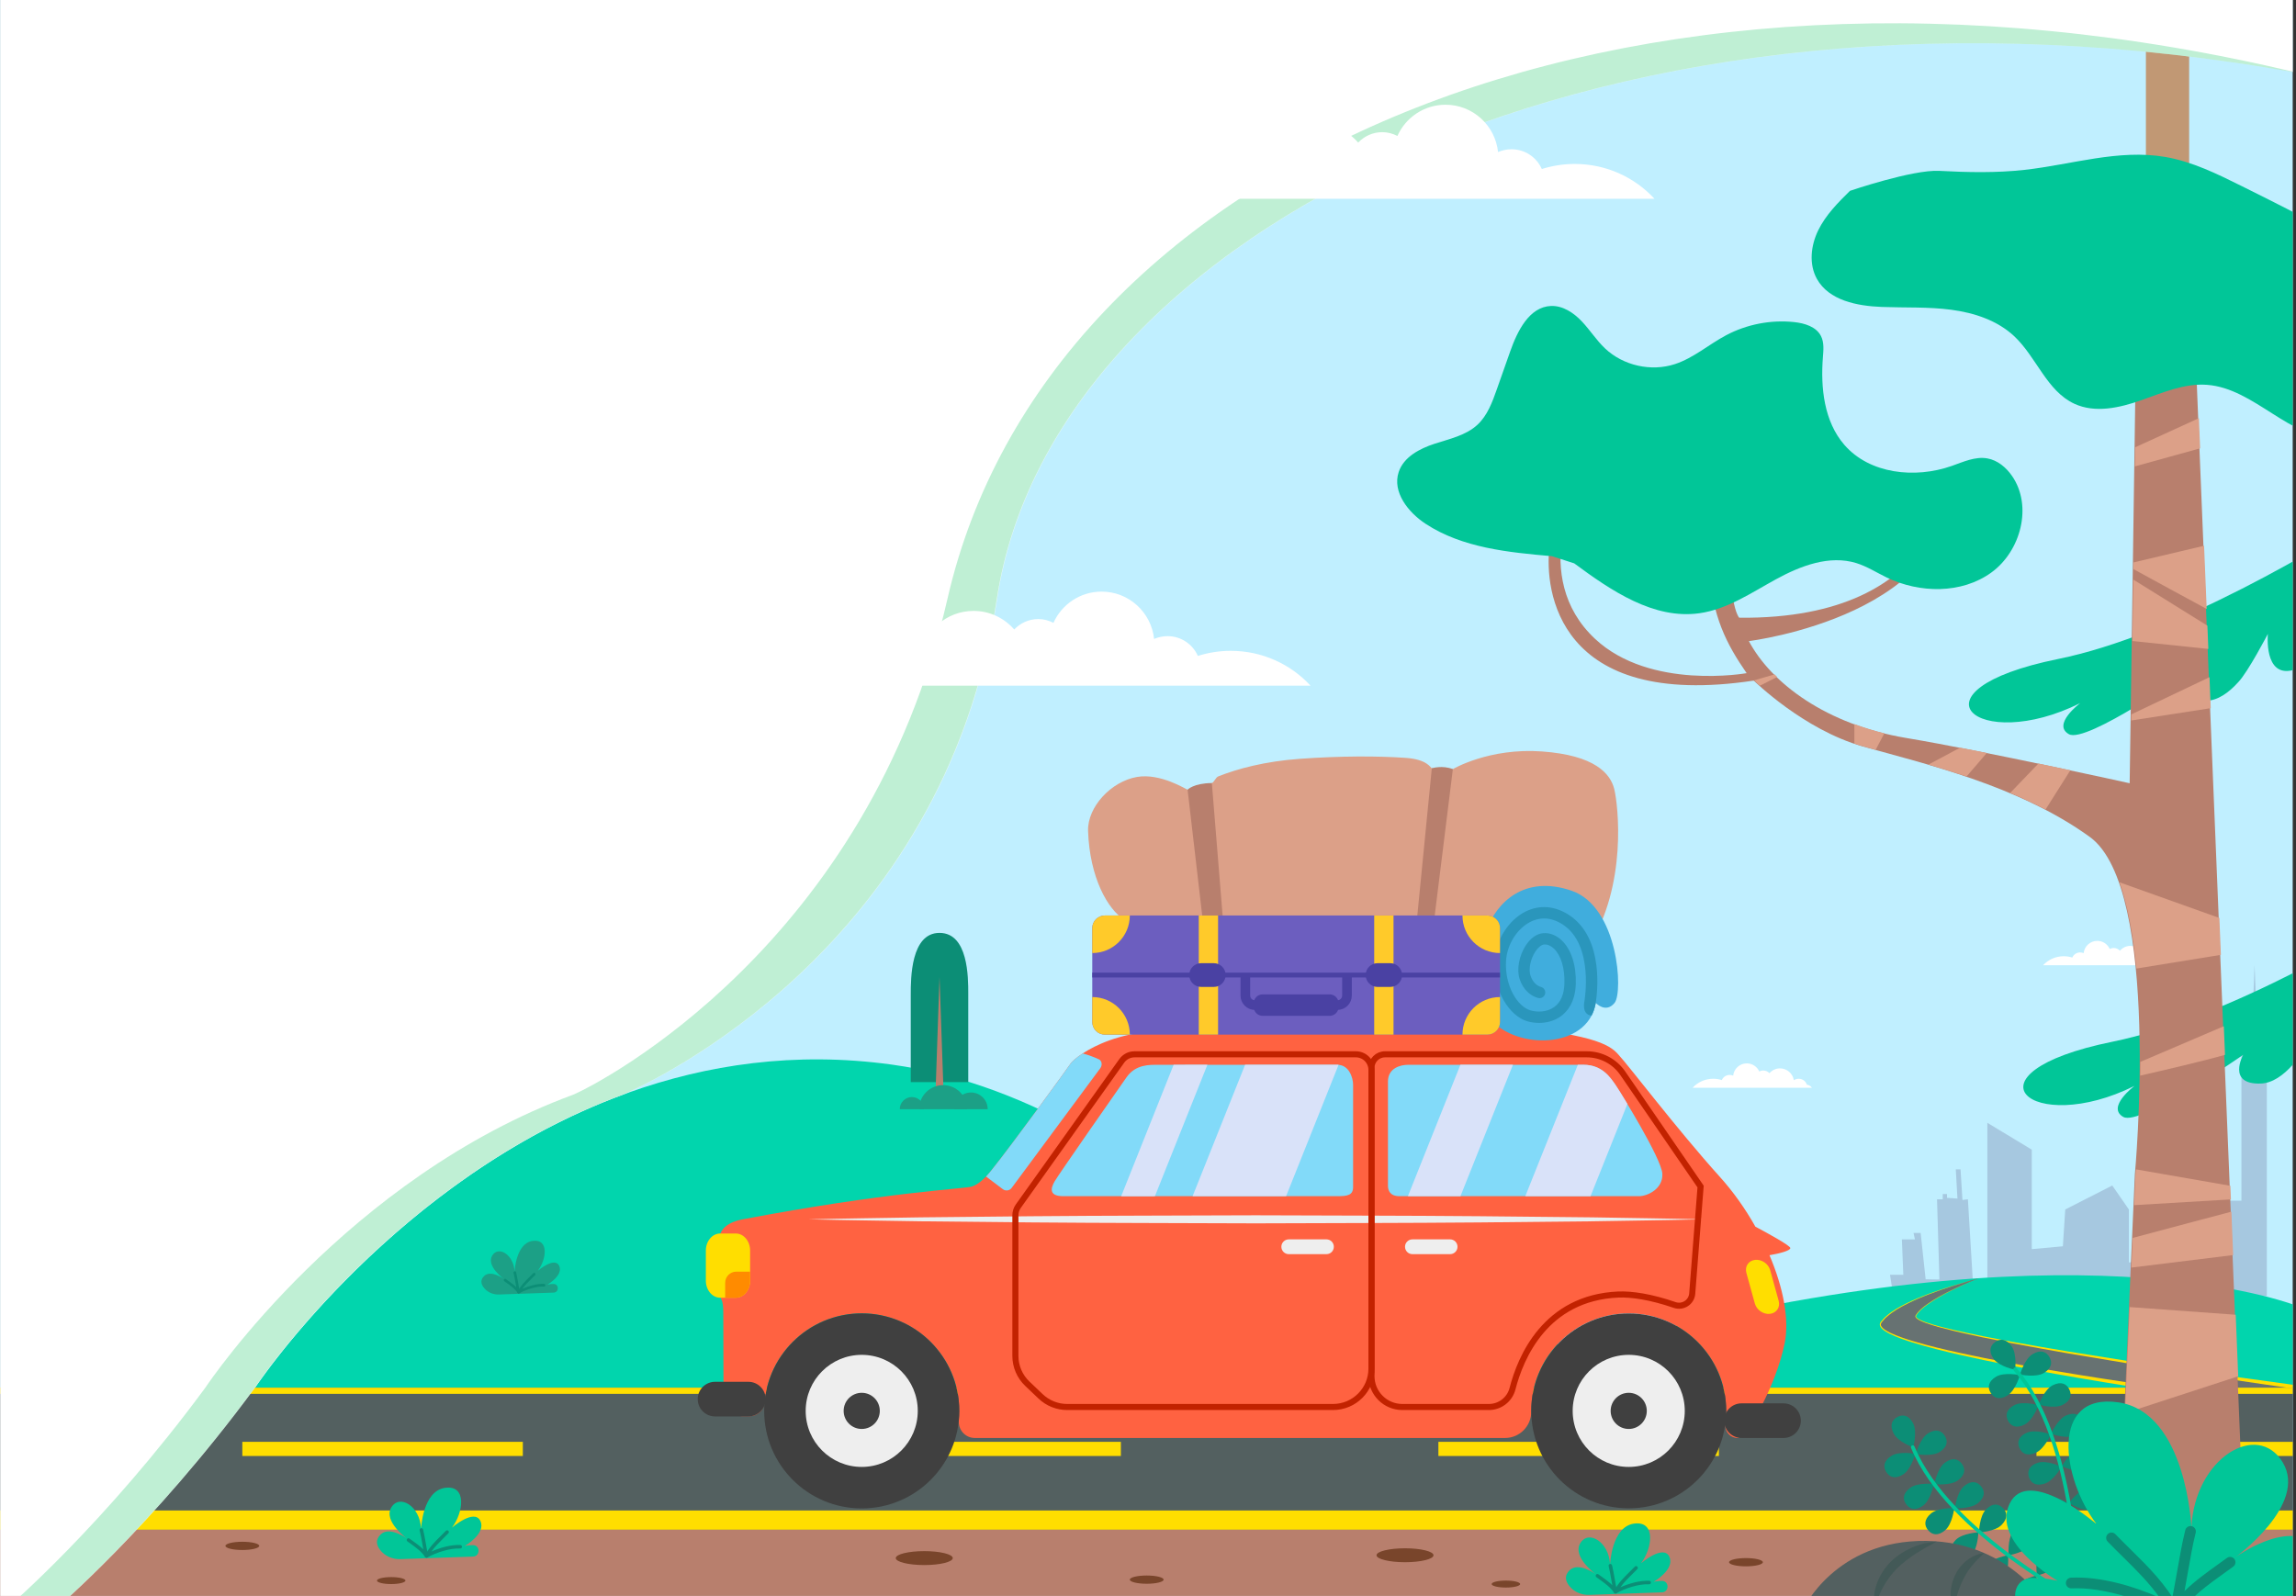 <?xml version="1.0" encoding="UTF-8" standalone="no"?>
<!DOCTYPE svg PUBLIC "-//W3C//DTD SVG 1.1//EN" "http://www.w3.org/Graphics/SVG/1.1/DTD/svg11.dtd">
<svg width="100%" height="100%" viewBox="0 0 499 347" version="1.1" xmlns="http://www.w3.org/2000/svg" xmlns:xlink="http://www.w3.org/1999/xlink" xml:space="preserve" xmlns:serif="http://www.serif.com/" style="fill-rule:evenodd;clip-rule:evenodd;stroke-miterlimit:10;">
    <rect x="0" y="0" width="499" height="347" fill="#333333" stroke="none"/>
    <g id="Plan-de-travail1" serif:id="Plan de travail1" transform="matrix(1.008,0,0,1,-168.859,-89.54)">
        <rect x="167.567" y="89.54" width="494.282" height="346.887" style="fill:none;"/>
        <clipPath id="_clip1">
            <rect x="167.567" y="89.54" width="494.282" height="346.887"/>
        </clipPath>
        <g clip-path="url(#_clip1)">
            <g id="OBJECTS" transform="matrix(0.992,0,0,1,5.628,0.54)">
                <g>
                    <clipPath id="_clip2">
                        <rect x="89.541" y="49.676" width="573.585" height="389.175" clip-rule="nonzero"/>
                    </clipPath>
                    <g clip-path="url(#_clip2)">
                        <g transform="matrix(1,0,0,1,0,-11.473)">
                            <rect x="89.541" y="61.149" width="573.585" height="389.175" style="fill:rgb(192,239,255);"/>
                        </g>
                        <g transform="matrix(1,0,0,1,535.573,322.098)">
                            <path d="M0,1.375C0.649,1.375 1.271,1.478 1.855,1.662C2.148,1.001 2.803,0.547 3.566,0.547C3.837,0.547 4.091,0.606 4.324,0.704C4.48,-0.79 5.741,-1.964 7.284,-1.964C8.491,-1.964 9.53,-1.244 9.995,-0.211C9.996,-0.208 9.997,-0.205 9.998,-0.203C10.256,-0.335 10.543,-0.417 10.852,-0.417C11.389,-0.417 11.869,-0.189 12.212,0.172C12.213,0.171 12.213,0.169 12.214,0.168C12.771,-0.471 13.589,-0.876 14.503,-0.876C16.024,-0.876 17.285,0.238 17.513,1.699C17.815,1.494 18.178,1.375 18.562,1.375C19.396,1.375 20.099,1.91 20.343,2.663C20.803,2.728 21.197,2.977 21.452,3.339L-4.497,3.339C-3.383,2.133 -1.78,1.375 0,1.375" style="fill:white;fill-rule:nonzero;"/>
                        </g>
                        <g transform="matrix(1,0,0,1,611.748,295.469)">
                            <path d="M0,1.376C0.649,1.376 1.271,1.479 1.856,1.662C2.148,1.002 2.803,0.548 3.566,0.548C3.837,0.548 4.091,0.607 4.324,0.704C4.48,-0.789 5.742,-1.964 7.284,-1.964C8.491,-1.964 9.53,-1.244 9.995,-0.21C9.996,-0.208 9.997,-0.205 9.999,-0.202C10.256,-0.335 10.543,-0.416 10.852,-0.416C11.389,-0.416 11.869,-0.188 12.212,0.172C12.213,0.171 12.213,0.17 12.214,0.169C12.771,-0.47 13.589,-0.876 14.503,-0.876C16.024,-0.876 17.285,0.239 17.513,1.7C17.815,1.494 18.178,1.376 18.562,1.376C19.396,1.376 20.1,1.911 20.343,2.663C20.803,2.729 21.197,2.978 21.452,3.34L-4.497,3.34C-3.383,2.133 -1.78,1.376 0,1.376" style="fill:white;fill-rule:nonzero;"/>
                        </g>
                        <g transform="matrix(1,0,0,1,574.711,298.72)">
                            <path d="M0,72.009L-0.722,67.364L2.168,67.364L1.858,59.675L4.696,59.675L4.387,58.281L5.936,58.281L7.02,68.345L10.013,68.397L9.496,50.953L10.734,50.953L10.734,49.819L11.664,49.819L11.664,50.644L13.935,50.799L13.573,44.451L14.605,44.451L15.019,51.109L16.205,50.953L17.393,70.616L20.437,70.719L20.437,34.336L30.088,40.167L30.088,61.791L36.849,61.172L37.364,53.173L47.583,47.96L51.195,53.173L51.195,64.681L55.427,64.371L55.427,23.292C55.427,23.292 61.207,24.737 61.62,32.685L65.336,32.685L65.336,51.263L75.657,51.263L75.657,16.17L77.274,16.17L76.861,11.594L77.756,11.594L77.618,8.085L78.203,8.085L78.513,0L78.822,8.051L79.511,8.051L79.244,11.577L80.327,11.603L79.992,16.247L81.179,16.274L81.179,72.009L0,72.009Z" style="fill:rgb(166,200,224);fill-rule:nonzero;"/>
                        </g>
                        <g transform="matrix(1,0,0,1,356.95,384.381)">
                            <path d="M0,-63.992C64.176,-55.166 94.314,11.573 166.173,-6.141C262.352,-29.852 306.176,-11.274 306.176,-11.274L306.176,6.244L-138.33,6.244C-138.33,6.244 -84.152,-75.565 0,-63.992" style="fill:rgb(1,213,173);fill-rule:nonzero;"/>
                        </g>
                        <g transform="matrix(1,0,0,1,593.326,390.643)">
                            <path d="M0,-23.815C0,-23.815 -17.685,-19.266 -21.297,-14.209C-24.909,-9.151 36.365,0 36.365,0L69.8,-0.018C69.8,-0.018 -15.94,-11.774 -13.727,-15.688C-11.664,-19.336 0,-23.815 0,-23.815" style="fill:rgb(103,114,114);fill-rule:nonzero;"/>
                        </g>
                        <g transform="matrix(1,0,0,1,663.071,366.828)">
                            <path d="M0,24.206C-16.768,21.797 -33.512,19.244 -50.206,16.371C-58.547,14.907 -66.891,13.426 -75.14,11.483C-77.197,10.98 -79.255,10.464 -81.258,9.753C-81.757,9.571 -82.251,9.372 -82.726,9.125C-82.96,8.995 -83.194,8.859 -83.393,8.659C-83.485,8.559 -83.58,8.427 -83.573,8.261C-83.559,8.087 -83.447,7.999 -83.377,7.887C-82.78,6.985 -81.927,6.318 -81.072,5.697C-79.343,4.466 -77.468,3.462 -75.564,2.537C-73.658,1.615 -71.716,0.768 -69.743,0C-71.71,0.784 -73.645,1.646 -75.542,2.583C-77.436,3.523 -79.301,4.542 -81.012,5.781C-81.855,6.403 -82.699,7.078 -83.269,7.956C-83.339,8.062 -83.443,8.171 -83.441,8.268C-83.446,8.371 -83.379,8.477 -83.294,8.566C-83.117,8.742 -82.888,8.876 -82.659,8.999C-82.193,9.237 -81.702,9.431 -81.205,9.606C-79.21,10.297 -77.15,10.798 -75.093,11.282C-66.839,13.155 -58.486,14.568 -50.138,15.964C-33.428,18.7 -16.665,21.116 0.112,23.388L0,24.206Z" style="fill:rgb(255,222,0);fill-rule:nonzero;"/>
                        </g>
                        <g transform="matrix(1,0,0,1,630.754,367.092)">
                            <path d="M0,23.961C-6.974,22.906 -13.927,21.759 -20.867,20.523C-27.806,19.279 -34.732,17.958 -41.608,16.392C-45.045,15.601 -48.472,14.759 -51.846,13.715C-53.528,13.185 -55.206,12.618 -56.805,11.84C-57.199,11.637 -57.594,11.428 -57.961,11.168C-58.326,10.914 -58.697,10.622 -58.908,10.178C-58.997,9.953 -59.024,9.672 -58.902,9.449C-58.807,9.202 -58.625,9.087 -58.489,8.901C-58.199,8.56 -57.911,8.216 -57.553,7.949C-56.212,6.778 -54.655,5.905 -53.071,5.135C-51.489,4.351 -49.853,3.687 -48.2,3.075C-44.892,1.858 -41.511,0.845 -38.091,0C-41.502,0.878 -44.872,1.924 -48.164,3.172C-49.809,3.799 -51.436,4.477 -53.002,5.274C-54.572,6.055 -56.111,6.941 -57.416,8.104C-57.767,8.37 -58.041,8.706 -58.318,9.039C-58.618,9.359 -58.891,9.711 -58.695,10.086C-58.523,10.444 -58.176,10.73 -57.821,10.966C-57.468,11.212 -57.079,11.413 -56.69,11.609C-55.11,12.358 -53.434,12.908 -51.755,13.419C-48.385,14.426 -44.956,15.232 -41.519,15.988C-34.639,17.485 -27.705,18.737 -20.762,19.913C-13.816,21.08 -6.854,22.159 0.117,23.144L0,23.961Z" style="fill:rgb(255,222,0);fill-rule:nonzero;"/>
                        </g>
                        <g transform="matrix(1,0,0,1,373.645,291.774)">
                            <path d="M0,32.438L-12.496,32.438L-12.496,13.376C-12.496,9.926 -12.496,0 -6.248,0C0,0 0,9.686 0,13.136L0,32.438Z" style="fill:rgb(12,142,118);fill-rule:nonzero;"/>
                        </g>
                        <g transform="matrix(0.035,0.999,0.999,-0.035,381.236,314.699)">
                            <path d="M-13.839,-13.367L12.912,-13.367C13.437,-13.367 13.857,-13.803 13.839,-14.328C13.821,-14.853 13.372,-15.258 12.848,-15.222L-13.839,-13.367Z" style="fill:rgb(184,127,109);fill-rule:nonzero;"/>
                        </g>
                        <g transform="matrix(1,0,0,1,370.611,326.459)">
                            <path d="M0,3.629C0,1.625 1.625,0 3.629,0C5.634,0 7.258,1.625 7.258,3.629L0,3.629Z" style="fill:rgb(28,160,134);fill-rule:nonzero;"/>
                        </g>
                        <g transform="matrix(1,0,0,1,358.759,327.456)">
                            <path d="M0,2.632C0,1.179 1.178,0 2.632,0C4.085,0 5.264,1.179 5.264,2.632L0,2.632Z" style="fill:rgb(28,160,134);fill-rule:nonzero;"/>
                        </g>
                        <g transform="matrix(1,0,0,1,362.955,324.862)">
                            <path d="M0,5.226C0,2.34 2.34,0 5.227,0C8.113,0 10.453,2.34 10.453,5.226L0,5.226Z" style="fill:rgb(28,160,134);fill-rule:nonzero;"/>
                        </g>
                        <g transform="matrix(1,0,0,1,281.593,358.592)">
                            <path d="M0,11.434L-9.959,11.78C-11.245,11.825 -12.5,11.274 -13.275,10.247C-13.833,9.508 -14.074,8.6 -13.131,7.725C-11.669,6.365 -8.898,8.386 -8.898,8.386C-8.898,8.386 -12.77,5.582 -11.423,3.336C-10.077,1.089 -6.722,3.103 -6.553,6.804C-6.553,6.804 -6.295,0.652 -2.649,0.13C0.997,-0.391 0.372,4.194 -1.504,6.628C-1.504,6.628 2.157,3.474 3.139,5.537C4.12,7.599 0.58,9.645 0.58,9.645C0.58,9.645 1.207,9.48 1.94,9.492C3.147,9.511 3.145,11.325 1.939,11.367L0,11.434Z" style="fill:rgb(28,160,134);fill-rule:nonzero;"/>
                        </g>
                        <g transform="matrix(1,0,0,1,275.959,365.299)">
                            <path d="M0,4.839C0.029,4.836 0.058,4.828 0.085,4.817C0.213,4.76 0.282,4.62 0.248,4.485C0.081,3.817 -0.046,3.086 -0.168,2.379C-0.293,1.663 -0.422,0.923 -0.593,0.235C-0.631,0.082 -0.786,-0.011 -0.939,0.027C-1.092,0.066 -1.186,0.22 -1.147,0.373C-0.981,1.041 -0.854,1.771 -0.732,2.477C-0.674,2.811 -0.615,3.151 -0.551,3.487C-1.097,2.95 -1.737,2.492 -2.363,2.043C-2.515,1.934 -2.666,1.826 -2.813,1.719C-2.939,1.625 -3.119,1.652 -3.212,1.78C-3.306,1.907 -3.278,2.087 -3.15,2.18C-3.001,2.288 -2.85,2.398 -2.696,2.508C-1.786,3.159 -0.846,3.833 -0.269,4.712C-0.208,4.803 -0.104,4.85 0,4.839" style="fill:rgb(12,142,118);fill-rule:nonzero;"/>
                        </g>
                        <g transform="matrix(1,0,0,1,275.959,365.643)">
                            <path d="M0,4.495C0.038,4.491 0.075,4.479 0.11,4.46C1.521,3.674 3.726,2.917 5.473,2.996C5.636,3.003 5.765,2.881 5.771,2.724C5.779,2.566 5.657,2.432 5.499,2.425C3.916,2.352 2.126,2.887 0.77,3.493C1.355,2.677 1.997,2.044 2.712,1.339C2.978,1.076 3.255,0.803 3.544,0.506C3.654,0.393 3.652,0.212 3.539,0.102C3.425,-0.009 3.244,-0.005 3.135,0.107C2.848,0.401 2.574,0.672 2.311,0.932C1.334,1.895 0.49,2.727 -0.278,4.068C-0.341,4.181 -0.323,4.32 -0.233,4.412C-0.17,4.474 -0.084,4.504 0,4.495" style="fill:rgb(12,142,118);fill-rule:nonzero;"/>
                        </g>
                        <g transform="matrix(-1,0,0,1,752.667,312.134)">
                            <rect x="89.541" y="78.491" width="573.585" height="30.884" style="fill:rgb(83,96,96);"/>
                        </g>
                        <g transform="matrix(-1,0,0,1,752.667,282.594)">
                            <rect x="89.541" y="108.031" width="573.585" height="1.344" style="fill:rgb(255,222,0);"/>
                        </g>
                        <g transform="matrix(-1,0,0,1,752.667,338.82)">
                            <rect x="89.541" y="78.491" width="573.585" height="4.198" style="fill:rgb(255,222,0);"/>
                        </g>
                        <g transform="matrix(-1,0,0,1,492.702,307.867)">
                            <rect x="215.868" y="94.527" width="60.966" height="3.079" style="fill:rgb(255,222,0);"/>
                        </g>
                        <g transform="matrix(-1,0,0,1,752.666,307.867)">
                            <rect x="345.85" y="94.527" width="60.966" height="3.079" style="fill:rgb(255,222,0);"/>
                        </g>
                        <g transform="matrix(-1,0,0,1,1012.63,307.867)">
                            <rect x="475.833" y="94.527" width="60.966" height="3.079" style="fill:rgb(255,222,0);"/>
                        </g>
                        <g transform="matrix(-1,0,0,1,1268.89,307.867)">
                            <rect x="605.814" y="94.527" width="57.258" height="3.079" style="fill:rgb(255,222,0);"/>
                        </g>
                        <g transform="matrix(-1,0,0,1,752.667,360.361)">
                            <rect x="89.541" y="61.148" width="573.585" height="17.343" style="fill:rgb(184,127,109);"/>
                        </g>
                        <g transform="matrix(1,0,0,1,263.43,412.224)">
                            <path d="M0,15.203L-13.241,15.664C-14.951,15.723 -16.619,14.991 -17.65,13.626C-18.393,12.643 -18.712,11.435 -17.459,10.271C-15.515,8.464 -11.83,11.151 -11.83,11.151C-11.83,11.151 -16.979,7.424 -15.188,4.436C-13.398,1.449 -8.938,4.127 -8.713,9.048C-8.713,9.048 -8.369,0.867 -3.522,0.174C1.325,-0.52 0.494,5.576 -2,8.814C-2,8.814 2.868,4.619 4.173,7.362C5.479,10.104 0.771,12.824 0.771,12.824C0.771,12.824 1.604,12.605 2.58,12.621C4.184,12.646 4.181,15.057 2.578,15.113L0,15.203Z" style="fill:rgb(1,198,152);fill-rule:nonzero;"/>
                        </g>
                        <g transform="matrix(1,0,0,1,255.939,421.141)">
                            <path d="M0,6.434C0.039,6.43 0.077,6.419 0.114,6.404C0.283,6.33 0.375,6.143 0.33,5.964C0.108,5.075 -0.061,4.103 -0.224,3.163C-0.389,2.211 -0.561,1.227 -0.788,0.314C-0.839,0.11 -1.044,-0.014 -1.249,0.037C-1.452,0.087 -1.576,0.293 -1.525,0.497C-1.305,1.384 -1.136,2.355 -0.973,3.293C-0.896,3.738 -0.817,4.189 -0.732,4.636C-1.458,3.923 -2.309,3.313 -3.141,2.717C-3.343,2.572 -3.544,2.428 -3.74,2.285C-3.908,2.161 -4.146,2.198 -4.271,2.368C-4.395,2.537 -4.358,2.775 -4.188,2.898C-3.991,3.043 -3.788,3.188 -3.584,3.334C-2.375,4.201 -1.125,5.097 -0.356,6.265C-0.276,6.385 -0.138,6.448 0,6.434" style="fill:rgb(12,142,118);fill-rule:nonzero;"/>
                        </g>
                        <g transform="matrix(1,0,0,1,255.939,421.599)">
                            <path d="M0,5.976C0.051,5.97 0.1,5.955 0.146,5.929C2.022,4.884 4.954,3.878 7.277,3.983C7.493,3.992 7.665,3.83 7.674,3.621C7.684,3.412 7.521,3.234 7.312,3.224C5.207,3.127 2.827,3.836 1.024,4.644C1.802,3.559 2.655,2.717 3.606,1.779C3.96,1.43 4.328,1.067 4.712,0.672C4.858,0.522 4.855,0.282 4.705,0.135C4.555,-0.012 4.313,-0.007 4.168,0.142C3.787,0.533 3.423,0.892 3.073,1.238C1.774,2.519 0.651,3.625 -0.369,5.409C-0.454,5.557 -0.429,5.744 -0.31,5.865C-0.227,5.949 -0.112,5.988 0,5.976" style="fill:rgb(12,142,118);fill-rule:nonzero;"/>
                        </g>
                        <g transform="matrix(1,0,0,1,521.85,419.998)">
                            <path d="M0,15.202L-13.242,15.663C-14.951,15.723 -16.619,14.99 -17.651,13.625C-18.393,12.642 -18.713,11.435 -17.46,10.27C-15.516,8.463 -11.831,11.151 -11.831,11.151C-11.831,11.151 -16.979,7.423 -15.188,4.436C-13.398,1.449 -8.938,4.127 -8.713,9.047C-8.713,9.047 -8.369,0.867 -3.522,0.173C1.325,-0.521 0.494,5.576 -2.001,8.813C-2.001,8.813 2.867,4.619 4.173,7.361C5.478,10.103 0.771,12.824 0.771,12.824C0.771,12.824 1.604,12.604 2.58,12.62C4.184,12.645 4.181,15.057 2.577,15.113L0,15.202Z" style="fill:rgb(1,198,152);fill-rule:nonzero;"/>
                        </g>
                        <g transform="matrix(1,0,0,1,514.359,428.916)">
                            <path d="M0,6.433C0.038,6.429 0.076,6.419 0.113,6.403C0.283,6.329 0.374,6.143 0.329,5.963C0.108,5.075 -0.061,4.102 -0.225,3.162C-0.39,2.211 -0.561,1.227 -0.788,0.313C-0.839,0.109 -1.045,-0.015 -1.249,0.036C-1.452,0.086 -1.576,0.292 -1.525,0.496C-1.305,1.383 -1.137,2.354 -0.974,3.292C-0.896,3.737 -0.817,4.188 -0.732,4.636C-1.458,3.922 -2.31,3.313 -3.142,2.716C-3.344,2.571 -3.544,2.428 -3.74,2.285C-3.908,2.161 -4.146,2.197 -4.271,2.367C-4.396,2.536 -4.358,2.774 -4.188,2.898C-3.991,3.042 -3.788,3.188 -3.584,3.333C-2.375,4.201 -1.125,5.096 -0.356,6.264C-0.277,6.385 -0.138,6.448 0,6.433" style="fill:rgb(12,142,118);fill-rule:nonzero;"/>
                        </g>
                        <g transform="matrix(1,0,0,1,514.359,429.374)">
                            <path d="M0,5.975C0.05,5.97 0.1,5.954 0.146,5.929C2.022,4.884 4.954,3.877 7.276,3.983C7.493,3.991 7.664,3.829 7.674,3.621C7.684,3.411 7.521,3.233 7.312,3.223C5.206,3.126 2.827,3.836 1.023,4.644C1.802,3.558 2.654,2.716 3.605,1.779C3.96,1.429 4.328,1.066 4.712,0.672C4.858,0.521 4.855,0.281 4.705,0.134C4.555,-0.012 4.313,-0.008 4.168,0.141C3.787,0.532 3.423,0.892 3.072,1.237C1.773,2.519 0.651,3.625 -0.369,5.409C-0.454,5.557 -0.43,5.743 -0.31,5.865C-0.227,5.949 -0.112,5.987 0,5.975" style="fill:rgb(12,142,118);fill-rule:nonzero;"/>
                        </g>
                        <g transform="matrix(0,-1,-1,0,364.084,421.471)">
                            <path d="M-6.193,-6.194C-7.029,-6.194 -7.708,-3.422 -7.708,-0.001C-7.708,3.419 -7.029,6.193 -6.193,6.193C-5.357,6.193 -4.679,3.419 -4.679,-0.001C-4.679,-3.422 -5.357,-6.194 -6.193,-6.194" style="fill:rgb(121,69,43);fill-rule:nonzero;"/>
                        </g>
                        <g transform="matrix(0,-1,-1,0,468.575,420.855)">
                            <path d="M-6.193,-6.193C-7.029,-6.193 -7.707,-3.421 -7.707,0C-7.707,3.42 -7.029,6.193 -6.193,6.193C-5.357,6.193 -4.679,3.42 -4.679,0C-4.679,-3.421 -5.357,-6.193 -6.193,-6.193" style="fill:rgb(121,69,43);fill-rule:nonzero;"/>
                        </g>
                        <g transform="matrix(0,-1,-1,0,490.499,430.213)">
                            <path d="M-3.096,-3.096C-3.515,-3.096 -3.854,-1.709 -3.854,0.001C-3.854,1.71 -3.515,3.096 -3.096,3.096C-2.678,3.096 -2.339,1.71 -2.339,0.001C-2.339,-1.709 -2.678,-3.096 -3.096,-3.096" style="fill:rgb(121,69,43);fill-rule:nonzero;"/>
                        </g>
                        <g transform="matrix(0,-1,-1,0,248.222,429.456)">
                            <path d="M-3.096,-3.096C-3.515,-3.096 -3.854,-1.71 -3.854,-0.001C-3.854,1.71 -3.515,3.096 -3.096,3.096C-2.678,3.096 -2.339,1.71 -2.339,-0.001C-2.339,-1.71 -2.678,-3.096 -3.096,-3.096" style="fill:rgb(121,69,43);fill-rule:nonzero;"/>
                        </g>
                        <g transform="matrix(0,-1,-1,0,412.433,428.676)">
                            <path d="M-3.672,-3.672C-4.168,-3.672 -4.569,-2.028 -4.569,0C-4.569,2.028 -4.168,3.672 -3.672,3.672C-3.177,3.672 -2.775,2.028 -2.775,0C-2.775,-2.028 -3.177,-3.672 -3.672,-3.672" style="fill:rgb(121,69,43);fill-rule:nonzero;"/>
                        </g>
                        <g transform="matrix(0,-1,-1,0,215.868,421.339)">
                            <path d="M-3.672,-3.672C-4.168,-3.672 -4.569,-2.028 -4.569,0C-4.569,2.028 -4.168,3.672 -3.672,3.672C-3.176,3.672 -2.775,2.028 -2.775,0C-2.775,-2.028 -3.176,-3.672 -3.672,-3.672" style="fill:rgb(121,69,43);fill-rule:nonzero;"/>
                        </g>
                        <g transform="matrix(0,-1,-1,0,542.677,424.889)">
                            <path d="M-3.672,-3.672C-4.168,-3.672 -4.569,-2.028 -4.569,0C-4.569,2.027 -4.168,3.672 -3.672,3.672C-3.176,3.672 -2.775,2.027 -2.775,0C-2.775,-2.028 -3.176,-3.672 -3.672,-3.672" style="fill:rgb(121,69,43);fill-rule:nonzero;"/>
                        </g>
                        <g transform="matrix(1,0,0,1,547.79,349.86)">
                            <path d="M0,11.97C3.001,18.999 4.353,25.967 3.3,31.117C1.343,40.692 -5.099,51.697 -6.924,51.697C-8.45,51.697 -9.609,50.45 -9.609,48.967C-9.609,48.844 -9.601,48.722 -9.583,48.599C-9.425,47.414 -9.363,46.195 -9.416,44.949C-9.837,34.268 -18.394,25.422 -29.056,24.668C-41.455,23.799 -51.784,33.593 -51.784,45.808L-51.784,46.001C-51.775,49.143 -54.329,51.697 -57.471,51.697L-172.71,51.697C-174.79,51.697 -176.387,49.907 -176.194,47.835C-176.08,46.598 -176.063,45.325 -176.168,44.053C-177.028,33.268 -186.172,24.773 -196.983,24.616C-208.19,24.457 -217.448,32.995 -218.413,43.921L-218.413,43.939C-218.554,45.65 -219.993,46.966 -221.704,46.966L-223.222,46.966C-225.206,46.966 -227.338,45.053 -227.338,43.816C-227.364,33.68 -227.391,24.536 -227.391,24.536C-227.391,21.64 -227.812,22.027 -228.233,20.254C-228.663,18.472 -228.391,11.417 -228.233,8.328C-228.084,5.239 -224.346,4.397 -223.249,4.186C-191.99,-1.755 -174.825,-2.483 -173.404,-2.94C-172.026,-3.387 -170.92,-4.484 -170.271,-5.134L-170.2,-5.204C-170.034,-5.371 -169.779,-5.66 -169.455,-6.064C-169.332,-6.205 -169.209,-6.353 -169.068,-6.529C-169.06,-6.547 -169.042,-6.573 -169.024,-6.591C-164.804,-11.83 -152.658,-28.52 -151.868,-29.722C-151.667,-30.039 -150.798,-30.881 -149.263,-31.89C-146.445,-33.733 -141.382,-36.111 -134.081,-36.699C-122.453,-37.621 -78.619,-39.727 -56.795,-37.726C-36.909,-35.901 -34.329,-33.399 -32.609,-31.373L-32.618,-31.373C-30.916,-29.643 -20.034,-15.313 -10.829,-5.107C-7.88,-1.843 -5.247,1.887 -3.063,5.766C-0.377,7.196 4.467,9.846 4.528,10.408C4.59,10.969 2.177,11.61 0,11.97" style="fill:rgb(255,98,65);fill-rule:nonzero;"/>
                        </g>
                        <g transform="matrix(1,0,0,1,414.843,348.849)">
                            <path d="M0,-28.403C-1.698,-28.403 -4.785,-28.557 -6.791,-25.701C-8.798,-22.845 -21.687,-4.4 -22.459,-3.01C-23.23,-1.622 -23.771,0.154 -20.529,0.154L39.053,0.154C41.291,0.154 42.448,-0.078 42.448,-1.853L42.448,-24.081C42.448,-25.547 41.6,-28.404 39.053,-28.404C36.506,-28.404 0,-28.403 0,-28.403" style="fill:rgb(130,218,249);fill-rule:nonzero;"/>
                        </g>
                        <g transform="matrix(1,0,0,1,464.866,322.734)">
                            <path d="M0,23.98C0,25.06 0.465,26.269 2.523,26.269L54.541,26.269C56.445,26.269 59.842,24.649 59.636,21.355C59.429,18.062 50.631,3.809 49.499,2.164C48.366,0.517 46.565,-2.289 42.501,-2.289L4.323,-2.289C2.832,-2.289 0,-1.644 0,1.34L0,23.98Z" style="fill:rgb(130,218,249);fill-rule:nonzero;"/>
                        </g>
                        <g transform="matrix(1,0,0,1,402.359,344.745)">
                            <path d="M0,-23.579L-19.271,2.449C-19.719,3.063 -20.57,3.194 -21.185,2.747C-21.685,2.379 -24.062,0.554 -24.844,-0.017C-24.817,-0.044 -24.791,-0.069 -24.773,-0.087C-24.607,-0.254 -24.353,-0.544 -24.027,-0.947C-23.914,-1.088 -23.782,-1.246 -23.642,-1.412C-23.633,-1.43 -23.615,-1.456 -23.598,-1.474C-19.377,-6.713 -7.231,-23.404 -6.441,-24.606C-6.24,-24.922 -5.371,-25.765 -3.835,-26.773C-2.624,-26.467 -0.816,-25.747 -0.299,-25.483C0.377,-25.15 0.447,-24.184 0,-23.579" style="fill:rgb(130,218,249);fill-rule:nonzero;"/>
                        </g>
                        <g transform="matrix(1,0,0,1,329.614,393.11)">
                            <path d="M0,0C0,2.079 -1.685,3.764 -3.763,3.764L-11.005,3.764C-13.084,3.764 -14.769,2.079 -14.769,0C-14.769,-2.078 -13.084,-3.764 -11.005,-3.764L-3.763,-3.764C-1.685,-3.764 0,-2.078 0,0" style="fill:rgb(64,64,64);fill-rule:nonzero;"/>
                        </g>
                        <g transform="matrix(1,0,0,1,554.604,397.794)">
                            <path d="M0,0.001C0,2.079 -1.685,3.764 -3.764,3.764L-12.887,3.764C-14.966,3.764 -16.65,2.079 -16.65,0.001C-16.65,-2.077 -14.966,-3.763 -12.887,-3.763L-3.764,-3.763C-1.685,-3.763 0,-2.077 0,0.001" style="fill:rgb(64,64,64);fill-rule:nonzero;"/>
                        </g>
                        <g transform="matrix(1,0,0,1,326.231,367.369)">
                            <path d="M0,-6.556L0,0C0,2.044 -1.395,3.703 -3.124,3.703L-6.494,3.703C-8.223,3.703 -9.618,2.044 -9.618,0L-9.618,-6.556C-9.618,-8.601 -8.223,-10.259 -6.494,-10.259L-3.124,-10.259C-1.395,-10.259 0,-8.601 0,-6.556" style="fill:rgb(255,222,0);fill-rule:nonzero;"/>
                        </g>
                        <g transform="matrix(1,0,0,1,326.231,371.072)">
                            <path d="M0,-5.669L0,-3.703C0,-1.659 -1.395,0 -3.124,0L-5.415,0L-5.415,-3.255C-5.415,-4.588 -4.333,-5.669 -3,-5.669L0,-5.669Z" style="fill:rgb(255,139,0);fill-rule:nonzero;"/>
                        </g>
                        <g transform="matrix(1,0,0,1,549.785,365.68)">
                            <path d="M0,6.06C0.388,7.463 -0.456,8.734 -1.885,8.897C-3.314,9.06 -4.787,8.054 -5.175,6.651L-7.014,0C-7.402,-1.403 -6.558,-2.673 -5.129,-2.836C-3.7,-3 -2.227,-1.994 -1.839,-0.59L0,6.06Z" style="fill:rgb(255,222,0);fill-rule:nonzero;"/>
                        </g>
                        <g transform="matrix(1,0,0,1,338.88,354.03)">
                            <path d="M0,0.001C8.105,-0.197 16.21,-0.282 24.315,-0.427L48.631,-0.671C64.841,-0.815 81.052,-0.803 97.262,-0.876C113.473,-0.808 129.683,-0.814 145.893,-0.675L170.208,-0.43C178.313,-0.284 186.419,-0.198 194.523,0.001C186.419,0.199 178.313,0.285 170.208,0.431L145.893,0.676C129.683,0.815 113.473,0.809 97.262,0.877C81.052,0.804 64.841,0.817 48.631,0.673L24.315,0.429C16.21,0.283 8.105,0.198 0,0.001" style="fill:rgb(238,238,238);fill-rule:nonzero;"/>
                        </g>
                        <g transform="matrix(1,0,0,1,407.009,393.397)">
                            <path d="M0,-73.807L-22.489,-42.22C-22.898,-41.646 -23.118,-40.957 -23.118,-40.252L-23.118,-9.682C-23.118,-7.396 -22.181,-5.209 -20.524,-3.632L-17.632,-0.878C-16.079,0.601 -14.017,1.426 -11.872,1.426L45.922,1.426C50.536,1.426 54.275,-2.314 54.275,-6.927L54.275,-71.838C54.275,-73.713 52.756,-75.233 50.882,-75.233L2.765,-75.233C1.667,-75.233 0.637,-74.702 0,-73.807Z" style="fill:none;fill-rule:nonzero;stroke:rgb(194,34,0);stroke-width:1.32px;"/>
                        </g>
                        <g transform="matrix(1,0,0,1,461.284,391.891)">
                            <path d="M0,-70.794L0,-3.775C0,-0.071 3.003,2.933 6.708,2.933L25.511,2.933C27.936,2.933 30.053,1.299 30.656,-1.05C32.392,-7.794 37.782,-20.81 53.618,-21.512C56.529,-21.641 60.783,-21.008 65.89,-19.242C67.676,-18.624 69.568,-19.836 69.716,-21.721L71.534,-44.986L54.618,-69.609C52.848,-72.187 49.921,-73.727 46.795,-73.727L2.933,-73.727C1.312,-73.727 0,-72.413 0,-70.794Z" style="fill:none;fill-rule:nonzero;stroke:rgb(194,34,0);stroke-width:1.32px;"/>
                        </g>
                        <g transform="matrix(1,0,0,1,451.499,358.385)">
                            <path d="M0,3.218L-8.19,3.218C-9.079,3.218 -9.8,2.497 -9.8,1.609C-9.8,0.72 -9.079,0 -8.19,0L0,0C0.889,0 1.608,0.72 1.608,1.609C1.608,2.497 0.889,3.218 0,3.218" style="fill:rgb(238,238,238);fill-rule:nonzero;"/>
                        </g>
                        <g transform="matrix(1,0,0,1,478.374,358.385)">
                            <path d="M0,3.218L-8.19,3.218C-9.079,3.218 -9.8,2.497 -9.8,1.609C-9.8,0.72 -9.079,0 -8.19,0L0,0C0.889,0 1.608,0.72 1.608,1.609C1.608,2.497 0.889,3.218 0,3.218" style="fill:rgb(238,238,238);fill-rule:nonzero;"/>
                        </g>
                        <g transform="matrix(-0.371,0.929,0.929,0.371,426.041,348.725)">
                            <path d="M-26.109,-10.876L4.645,-10.876L7.365,-17.68L-23.386,-17.688L-26.109,-10.876Z" style="fill:rgb(217,226,249);fill-rule:nonzero;"/>
                        </g>
                        <g transform="matrix(-0.371,0.929,0.929,0.371,445.652,354.749)">
                            <path d="M-35.005,-4.845L-4.255,-4.845L3.282,-23.711L-27.469,-23.709L-35.005,-4.845Z" style="fill:rgb(217,226,249);fill-rule:nonzero;"/>
                        </g>
                        <g transform="matrix(-0.371,0.929,0.929,0.371,489.649,350.617)">
                            <path d="M-28.905,-8.977L1.845,-8.977L6.08,-19.579L-24.67,-19.579L-28.905,-8.977Z" style="fill:rgb(217,226,249);fill-rule:nonzero;"/>
                        </g>
                        <g transform="matrix(1,0,0,1,516.912,340.496)">
                            <path d="M0,-11.548L-8.013,8.504L-22.193,8.504L-10.776,-20.052L-9.521,-20.052C-5.459,-20.052 -3.66,-17.243 -2.527,-15.603C-2.194,-15.12 -1.221,-13.584 0,-11.548" style="fill:rgb(217,226,249);fill-rule:nonzero;"/>
                        </g>
                        <g transform="matrix(0,-1,-1,0,517.197,374.488)">
                            <path d="M-21.181,-21.182C-32.88,-21.182 -42.362,-11.698 -42.362,0C-42.362,11.697 -32.88,21.181 -21.181,21.181C-9.483,21.181 0,11.697 0,0C0,-11.698 -9.483,-21.182 -21.181,-21.182" style="fill:rgb(64,64,64);fill-rule:nonzero;"/>
                        </g>
                        <g transform="matrix(0,-1,-1,0,517.197,383.488)">
                            <path d="M-12.181,-12.181C-18.909,-12.181 -24.362,-6.728 -24.362,0C-24.362,6.727 -18.909,12.181 -12.181,12.181C-5.453,12.181 0,6.727 0,0C0,-6.728 -5.453,-12.181 -12.181,-12.181" style="fill:rgb(238,238,238);fill-rule:nonzero;"/>
                        </g>
                        <g transform="matrix(0,-1,-1,0,517.197,391.74)">
                            <path d="M-3.928,-3.928C-6.098,-3.928 -7.858,-2.169 -7.858,0.001C-7.858,2.171 -6.098,3.928 -3.928,3.928C-1.758,3.928 0.001,2.171 0.001,0.001C0.001,-2.169 -1.758,-3.928 -3.928,-3.928" style="fill:rgb(64,64,64);fill-rule:nonzero;"/>
                        </g>
                        <g transform="matrix(0,-1,-1,0,350.491,374.466)">
                            <path d="M-21.202,-21.202C-32.912,-21.202 -42.404,-11.709 -42.404,0C-42.404,11.71 -32.912,21.202 -21.202,21.202C-9.492,21.202 0,11.71 0,0C0,-11.709 -9.492,-21.202 -21.202,-21.202" style="fill:rgb(64,64,64);fill-rule:nonzero;"/>
                        </g>
                        <g transform="matrix(0,-1,-1,0,350.491,383.487)">
                            <path d="M-12.181,-12.181C-18.909,-12.181 -24.362,-6.728 -24.362,0C-24.362,6.728 -18.909,12.181 -12.181,12.181C-5.453,12.181 0,6.728 0,0C0,-6.728 -5.453,-12.181 -12.181,-12.181" style="fill:rgb(238,238,238);fill-rule:nonzero;"/>
                        </g>
                        <g transform="matrix(0,-1,-1,0,350.491,391.74)">
                            <path d="M-3.928,-3.928C-6.098,-3.928 -7.858,-2.169 -7.858,0.001C-7.858,2.171 -6.098,3.928 -3.928,3.928C-1.758,3.928 0.001,2.171 0.001,0.001C0.001,-2.169 -1.758,-3.928 -3.928,-3.928" style="fill:rgb(64,64,64);fill-rule:nonzero;"/>
                        </g>
                        <g transform="matrix(1,0,0,1,421.325,288.654)">
                            <path d="M0,-28.005C0.799,-27.794 2.896,-28.391 5.271,-29.446C5.815,-29.689 6.065,-30.664 6.686,-30.909C10.851,-32.551 16.731,-34.169 24.462,-34.724C33.146,-35.347 41.314,-35.353 47.412,-34.924C52.152,-34.592 52.793,-32.734 53.074,-32.674C55.939,-32.067 57.65,-32.482 57.65,-32.482C57.65,-32.482 65.509,-37.152 77.014,-36.32C88.519,-35.488 91.911,-31.519 92.741,-28.091C93.57,-24.663 95.625,-7.27 87.148,6.105C87.148,6.105 83.803,9.147 78.873,6.25C73.943,3.352 55.164,1.167 54.621,0.831C54.079,0.495 53.655,-0.353 53.655,-0.353L49.903,-0.582C49.903,-0.582 49.188,0.5 47.392,0.866C45.595,1.232 32.243,1.586 25.679,1.358C19.114,1.131 8.954,1.68 7.666,0.086L3.255,0.033C3.255,0.033 2.599,0.858 0.627,1.258C-1.345,1.656 -9.845,2.652 -13.643,0.344C-17.44,-1.966 -21.293,-9.039 -21.636,-19.014C-21.816,-24.26 -16.59,-29.837 -10.964,-30.783C-5.892,-31.637 -0.394,-28.109 0,-28.005" style="fill:rgb(220,160,136);fill-rule:nonzero;"/>
                        </g>
                        <g transform="matrix(0.081,0.997,0.997,-0.081,440.224,274.426)">
                            <path d="M-16.271,-12.353L13.358,-12.353C13.358,-12.353 13.649,-14.521 12.949,-16.746L-15.261,-17.723C-15.261,-17.723 -16.559,-16.348 -16.271,-12.353" style="fill:rgb(184,127,109);fill-rule:nonzero;"/>
                        </g>
                        <g transform="matrix(-0.123,0.992,0.992,0.123,490.443,277.925)">
                            <path d="M-20.171,-14.064L12.206,-14.064C12.206,-14.064 13.09,-15.741 12.441,-17.816L-19.797,-18.629C-19.797,-18.629 -20.8,-16.441 -20.171,-14.064" style="fill:rgb(184,127,109);fill-rule:nonzero;"/>
                        </g>
                        <g transform="matrix(1,0,0,1,485.639,288.707)">
                            <path d="M0,19.465C3.62,27.73 19.256,29.13 23.478,21.048C23.869,20.312 24.156,19.491 24.334,18.588L24.334,18.577C24.34,18.551 24.35,18.493 24.365,18.415C24.376,18.373 24.387,18.326 24.392,18.284C24.392,18.284 26.564,20.636 28.482,18.284C30.399,15.934 29.292,-2.607 19.167,-6.092C8.803,-9.665 2.795,-3.396 0.705,2.351C-1.385,8.098 -2.69,13.321 0,19.465" style="fill:rgb(64,173,221);fill-rule:nonzero;"/>
                        </g>
                        <g transform="matrix(1,0,0,1,495.142,285.979)">
                            <path d="M0,25.003C0.747,25.223 1.624,25.363 2.56,25.363C4.127,25.363 5.846,24.972 7.318,23.901C8.725,22.882 10.427,20.84 10.553,16.896C10.678,12.825 9.56,9.367 7.48,7.408C6.29,6.279 4.853,5.732 3.447,5.857C2.063,5.977 0.726,6.922 -0.313,8.505C-1.787,10.762 -2.341,13.776 -1.651,15.84C-0.842,18.279 0.741,19.288 1.614,19.675C1.877,19.791 2.141,19.882 2.401,19.947C3.389,20.191 4.22,19.171 3.809,18.239C3.656,17.893 3.354,17.634 2.986,17.543C2.857,17.511 2.711,17.461 2.555,17.387C2.074,17.156 1.19,16.551 0.694,15.057C0.245,13.709 0.699,11.473 1.755,9.858C2.355,8.949 3.071,8.369 3.667,8.317C4.356,8.255 5.114,8.573 5.788,9.205C7.345,10.679 8.181,13.452 8.076,16.817C8.003,19.179 7.262,20.892 5.866,21.9C4.242,23.081 2.126,23.05 0.694,22.632C-2.152,21.796 -4.964,17.24 -4.603,11.781C-4.373,8.28 -2.179,4.822 0.731,3.37C2.309,2.586 4.806,2.059 7.747,3.991C14.617,8.505 12.423,20.73 12.396,20.85C12.396,20.85 11.812,23.546 13.975,23.775C14.366,23.039 14.653,22.219 14.831,21.315L14.831,21.305C14.837,21.278 14.847,21.221 14.862,21.143C15.14,19.497 16.947,7.074 9.105,1.923C6.044,-0.089 2.68,-0.36 -0.371,1.155C-4.028,2.978 -6.786,7.282 -7.074,11.619C-7.523,18.479 -3.751,23.906 0,25.003" style="fill:rgb(42,150,188);fill-rule:nonzero;"/>
                        </g>
                        <g transform="matrix(1,0,0,1,486.485,287.993)">
                            <path d="M0,25.888L-83.146,25.888C-84.66,25.888 -85.887,24.661 -85.887,23.148L-85.887,2.741C-85.887,1.227 -84.66,0 -83.146,0L0,0C1.513,0 2.74,1.227 2.74,2.741L2.74,23.148C2.74,24.661 1.513,25.888 0,25.888" style="fill:rgb(108,94,191);fill-rule:nonzero;"/>
                        </g>
                        <g transform="matrix(0,-1,-1,0,408.761,296.156)">
                            <path d="M0,8.163L5.422,8.163C6.937,8.163 8.163,6.936 8.163,5.423L8.163,0C3.654,0 0,3.655 0,8.163" style="fill:rgb(255,202,42);fill-rule:nonzero;"/>
                        </g>
                        <g transform="matrix(0,-1,-1,0,489.225,287.993)">
                            <path d="M-8.163,0L-2.741,0C-1.227,0 -0.001,1.228 -0.001,2.74L-0.001,8.163C-4.509,8.163 -8.163,4.509 -8.163,0" style="fill:rgb(255,202,42);fill-rule:nonzero;"/>
                        </g>
                        <g transform="matrix(0,1,1,0,408.762,305.718)">
                            <path d="M0,-8.163L5.423,-8.163C6.937,-8.163 8.163,-6.936 8.163,-5.423L8.163,0C3.655,0 0,-3.655 0,-8.163" style="fill:rgb(255,202,42);fill-rule:nonzero;"/>
                        </g>
                        <g transform="matrix(0,1,1,0,489.226,313.881)">
                            <path d="M-8.163,0L-2.74,0C-1.226,0 0,-1.228 0,-2.74L0,-8.163C-4.508,-8.163 -8.163,-4.509 -8.163,0" style="fill:rgb(255,202,42);fill-rule:nonzero;"/>
                        </g>
                        <g transform="matrix(1,0,0,1,400.599,300.937)">
                            <path d="M0,0L88.627,0" style="fill:none;fill-rule:nonzero;stroke:rgb(74,65,163);stroke-width:1.05px;"/>
                        </g>
                        <g transform="matrix(-1,0,0,1,851.69,101.874)">
                            <rect x="423.746" y="186.119" width="4.198" height="25.888" style="fill:rgb(255,202,42);"/>
                        </g>
                        <g transform="matrix(-1,0,0,1,927.956,101.874)">
                            <rect x="461.879" y="186.119" width="4.198" height="25.888" style="fill:rgb(255,202,42);"/>
                        </g>
                        <g transform="matrix(1,0,0,1,427.012,298.357)">
                            <path d="M0,5.16L-2.755,5.16C-4.18,5.16 -5.335,4.005 -5.335,2.58C-5.335,1.155 -4.18,0 -2.755,0L0,0C1.425,0 2.58,1.155 2.58,2.58C2.58,4.005 1.425,5.16 0,5.16" style="fill:rgb(74,65,163);fill-rule:nonzero;"/>
                        </g>
                        <g transform="matrix(1,0,0,1,465.356,298.357)">
                            <path d="M0,5.16L-2.756,5.16C-4.181,5.16 -5.336,4.005 -5.336,2.58C-5.336,1.155 -4.181,0 -2.756,0L0,0C1.425,0 2.579,1.155 2.579,2.58C2.579,4.005 1.425,5.16 0,5.16" style="fill:rgb(74,65,163);fill-rule:nonzero;"/>
                        </g>
                        <g transform="matrix(1,0,0,1,452.199,305.135)">
                            <path d="M0,4.665L-14.574,4.665C-15.646,4.665 -16.515,3.796 -16.515,2.725L-16.515,1.94C-16.515,0.869 -15.646,0 -14.574,0L0,0C1.071,0 1.939,0.869 1.939,1.94L1.939,2.725C1.939,3.796 1.071,4.665 0,4.665" style="fill:rgb(74,65,163);fill-rule:nonzero;"/>
                        </g>
                        <g transform="matrix(1,0,0,1,455.961,307.468)">
                            <path d="M0,-6.531L0,-2.085C0,-0.933 -0.933,0 -2.084,0L-3.629,0" style="fill:none;fill-rule:nonzero;stroke:rgb(74,65,163);stroke-width:2.1px;"/>
                        </g>
                        <g transform="matrix(1,0,0,1,433.87,307.468)">
                            <path d="M0,-6.531L0,-2.085C0,-0.933 0.934,0 2.084,0L3.63,0" style="fill:none;fill-rule:nonzero;stroke:rgb(74,65,163);stroke-width:2.1px;"/>
                        </g>
                        <g transform="matrix(1,0,0,1,610.544,213.539)">
                            <path d="M0,18.694C25.035,13.606 57.292,-5.52 72.756,-15.644L77.368,-18.896C79.998,-20.751 83.658,-19.153 84.086,-15.963L84.9,-9.875C82.95,-6.607 73.28,9.199 69.124,8.435C64.491,7.583 68.342,-0.249 68.342,-0.249C68.342,-0.249 57.375,19.461 51.009,21.116C44.643,22.771 45.572,13.236 45.572,13.236C45.572,13.236 41.241,21.553 39.126,23.743C37.111,25.981 34.743,27.708 32.197,27.79C24.749,28.028 28.402,21.531 28.402,21.531C28.402,21.531 6.063,37.158 2.326,35.043C-1.411,32.927 4.779,28.289 4.779,28.289C-17.587,39.445 -33.86,25.576 0,18.694" style="fill:rgb(1,198,152);fill-rule:nonzero;"/>
                        </g>
                        <g transform="matrix(1,0,0,1,622.361,296.729)">
                            <path d="M0,18.694C25.035,13.606 57.292,-5.519 72.757,-15.644L77.368,-18.896C79.998,-20.751 83.658,-19.153 84.086,-15.962L84.9,-9.874C82.95,-6.607 73.28,9.2 69.124,8.435C64.491,7.584 68.343,-0.248 68.343,-0.248C68.343,-0.248 57.376,19.462 51.009,21.117C44.643,22.771 45.573,13.237 45.573,13.237C45.573,13.237 41.242,21.554 39.126,23.744C37.111,25.981 34.743,27.709 32.197,27.791C24.749,28.029 28.402,21.532 28.402,21.532C28.402,21.532 6.063,37.159 2.326,35.044C-1.411,32.927 4.779,28.29 4.779,28.29C-17.587,39.445 -33.86,25.577 0,18.694" style="fill:rgb(1,198,152);fill-rule:nonzero;"/>
                        </g>
                        <g transform="matrix(-1,0,0,1,1268.61,-280.754)">
                            <rect x="629.608" y="360.651" width="9.397" height="59.452" style="fill:rgb(193,152,116);"/>
                        </g>
                        <g transform="matrix(1,0,0,1,627.516,432.027)">
                            <path d="M0,-271.739L-1.44,-172.779C-1.44,-172.779 -32.66,-179.716 -50.004,-182.62C-67.348,-185.524 -79.287,-194.478 -84.208,-203.675C-84.208,-203.675 -37.581,-209.402 -40.646,-240.379C-40.646,-240.379 -40.754,-208.326 -86.305,-208.757C-86.305,-208.757 -89.478,-211.984 -87.757,-233.495C-86.036,-255.007 -93.673,-230.698 -92.92,-219.835C-92.167,-208.972 -89.102,-203.11 -84.691,-196.71C-84.691,-196.71 -105.612,-192.946 -117.622,-204.152C-132.146,-217.702 -121.208,-238.12 -121.208,-238.12C-121.208,-238.12 -126.479,-233.173 -127.554,-224.03C-128.63,-214.887 -125.94,-188.643 -83.132,-195.096C-83.132,-195.096 -72.376,-184.448 -59.469,-180.791C-46.562,-177.134 -25.695,-172.402 -10.1,-161.108C5.497,-149.815 -0.312,-87.752 -0.312,-87.752L-4.506,6.825L24.084,6.825L12.37,-278.564L0,-271.739Z" style="fill:rgb(184,127,109);fill-rule:nonzero;"/>
                        </g>
                        <g transform="matrix(1,0,0,1,500.516,169.191)">
                            <path d="M0,40.701C-9.509,39.872 -19.454,38.899 -27.443,33.676C-31.263,31.179 -34.75,26.74 -33.315,22.407C-32.235,19.144 -28.786,17.329 -25.519,16.264C-22.251,15.198 -18.696,14.458 -16.182,12.116C-14.018,10.1 -12.96,7.196 -11.977,4.406C-11.01,1.663 -10.042,-1.08 -9.075,-3.823C-7.51,-8.263 -4.928,-13.498 -0.224,-13.685C2.354,-13.788 4.716,-12.207 6.489,-10.332C8.263,-8.458 9.654,-6.238 11.528,-4.464C15.48,-0.72 21.531,0.642 26.707,-1.045C30.773,-2.369 34.078,-5.323 37.856,-7.326C42.354,-9.71 47.57,-10.718 52.633,-10.182C54.909,-9.94 57.433,-9.186 58.469,-7.144C59.171,-5.757 59.008,-4.112 58.886,-2.562C58.358,4.14 59.145,11.431 63.553,16.508C69.063,22.851 78.904,23.873 86.837,21.103C89.378,20.217 91.987,18.977 94.637,19.448C96.851,19.841 98.712,21.407 99.991,23.256C104.514,29.789 101.903,39.642 95.453,44.282C89.004,48.922 79.93,48.787 72.771,45.338C70.569,44.276 68.487,42.927 66.151,42.203C60.316,40.396 54.036,42.785 48.679,45.722C43.322,48.659 38.083,52.258 32.032,53.103C22.105,54.489 12.9,48.219 4.84,42.262L0,40.701Z" style="fill:rgb(1,198,152);fill-rule:nonzero;"/>
                        </g>
                        <g transform="matrix(1,0,0,1,565.281,175.501)">
                            <path d="M0,-45.019C-2.62,-42.44 -5.26,-39.769 -6.883,-36.469C-8.506,-33.17 -8.967,-29.081 -7.177,-25.869C-4.569,-21.19 1.56,-19.989 6.912,-19.785C11.953,-19.592 17.024,-19.833 22.025,-19.172C27.026,-18.511 32.071,-16.848 35.741,-13.386C40.55,-8.851 42.789,-1.5 48.792,1.268C53.29,3.342 58.58,2.153 63.254,0.513C67.928,-1.128 72.665,-3.222 77.605,-2.856C87.946,-2.091 95.622,9.102 105.987,8.788C109.9,8.67 113.586,6.851 116.746,4.539C123.129,-0.134 128.025,-7.588 127.547,-15.484C127.444,-17.175 127.087,-18.883 126.22,-20.338C125.349,-21.8 124.018,-22.921 122.687,-23.981C111.316,-33.028 98.195,-39.566 85.184,-46.035C79.837,-48.693 74.393,-51.384 68.506,-52.391C58.385,-54.121 48.181,-50.72 37.977,-49.581C31.815,-48.894 25.593,-49.034 19.402,-49.362C13.619,-49.668 0,-45.019 0,-45.019" style="fill:rgb(1,198,152);fill-rule:nonzero;"/>
                        </g>
                        <g transform="matrix(-0.951,0.31,0.31,0.951,624.574,385.135)">
                            <path d="M-22.922,10.634L2.971,10.634L-5.153,-10.971L-26.547,-2.243L-22.922,10.634Z" style="fill:rgb(220,160,136);fill-rule:nonzero;"/>
                        </g>
                        <g transform="matrix(-0.992,0.122,0.122,0.992,626.124,356.462)">
                            <path d="M-21.637,8.043L0.662,8.043L-0.407,1.671L-22.406,-1.378L-21.637,8.043Z" style="fill:rgb(220,160,136);fill-rule:nonzero;"/>
                        </g>
                        <g transform="matrix(1,0,0,1,648.084,344.418)">
                            <path d="M0,5.284L-21.03,6.532L-20.736,-0.142C-20.736,-0.142 -20.697,-0.531 -20.64,-1.248L-0.121,2.328L0,5.284Z" style="fill:rgb(220,160,136);fill-rule:nonzero;"/>
                        </g>
                        <g transform="matrix(-0.083,-0.997,-0.997,0.083,637.673,308.174)">
                            <path d="M-10.821,-8.251C-11.752,-3.538 -13.027,5.069 -13.791,10.474C-12.816,10.38 -11.828,10.292 -10.821,10.202L-4.602,-8.511L-10.821,-8.251Z" style="fill:rgb(220,160,136);fill-rule:nonzero;"/>
                        </g>
                        <g transform="matrix(-0.987,0.16,0.16,0.987,622.999,285.592)">
                            <path d="M-20.858,14.479L-2.27,14.479C-2.704,7.549 -2.63,0.873 -1.638,-4.607L-21.817,6.512L-20.858,14.479Z" style="fill:rgb(220,160,136);fill-rule:nonzero;"/>
                        </g>
                        <g transform="matrix(-0.534,0.845,0.845,0.534,606.132,267.372)">
                            <path d="M-13.022,0.113L-2.934,0.113C-2.697,-2.718 -2.33,-5.537 -1.863,-8.314L-10.552,-6.538C-11.431,-4.203 -12.256,-1.962 -13.022,0.113" style="fill:rgb(220,160,136);fill-rule:nonzero;"/>
                        </g>
                        <g transform="matrix(1,0,0,1,595.024,256.641)">
                            <path d="M0,-3.98L-4.408,1.145C-7.224,0.186 -10,-0.671 -12.681,-1.453L-5.81,-5.125L-5.803,-5.125C-3.902,-4.753 -1.951,-4.37 0,-3.98" style="fill:rgb(220,160,136);fill-rule:nonzero;"/>
                        </g>
                        <g transform="matrix(1,0,0,1,572.759,249.974)">
                            <path d="M0,-1.586L-1.894,2.003C-2.815,1.754 -3.711,1.504 -4.568,1.261C-5.228,1.075 -5.873,0.871 -6.52,0.647L-6.52,-3.589C-4.459,-2.821 -2.284,-2.143 0,-1.586" style="fill:rgb(220,160,136);fill-rule:nonzero;"/>
                        </g>
                        <g transform="matrix(1,0,0,1,549.463,237.479)">
                            <path d="M0,-1.337L-3.742,0.557C-4.517,-0.134 -4.933,-0.55 -4.933,-0.55C-5.093,-0.525 -5.252,-0.505 -5.412,-0.48L-0.562,-1.894C-0.384,-1.708 -0.191,-1.516 0,-1.337" style="fill:rgb(220,160,136);fill-rule:nonzero;"/>
                        </g>
                        <g transform="matrix(-0.988,0.153,0.153,0.988,626.211,240.216)">
                            <path d="M-16.868,5.357L0.62,5.357L0.398,4.05L-17.63,-1.343L-16.868,5.357Z" style="fill:rgb(220,160,136);fill-rule:nonzero;"/>
                        </g>
                        <g transform="matrix(-0.995,-0.104,-0.104,0.995,627.496,214.161)">
                            <path d="M-17.238,14.171L-0.648,14.171L0.54,0.876L-16.51,9.165L-17.238,14.171Z" style="fill:rgb(220,160,136);fill-rule:nonzero;"/>
                        </g>
                        <g transform="matrix(0.537,-0.844,-0.844,-0.537,644.927,211.465)">
                            <path d="M-9.482,-3.534C-9.807,0.9 -10.438,10.341 -10.717,14.547L-9.482,15.31L1.803,4.32L-9.482,-3.534Z" style="fill:rgb(220,160,136);fill-rule:nonzero;"/>
                        </g>
                        <g transform="matrix(-0.964,0.267,0.267,0.964,627.134,185.757)">
                            <path d="M-13.551,4.469L1.143,4.469L-0.022,0.483L-15.042,-1.917L-13.551,4.469Z" style="fill:rgb(220,160,136);fill-rule:nonzero;"/>
                        </g>
                        <g transform="matrix(-0.46,-0.888,-0.888,0.46,574.513,398.834)">
                            <path d="M-1.682,-4.206C-3.735,-4.206 -6.298,-1.819 -6.298,-1.819C-6.298,-1.819 -3.736,0.568 -1.682,0.567C0.372,0.568 1.139,-0.501 1.139,-1.819C1.14,-3.138 0.371,-4.206 -1.682,-4.206" style="fill:rgb(12,142,118);fill-rule:nonzero;"/>
                        </g>
                        <g transform="matrix(-0.845,0.534,0.534,0.845,578.474,408.267)">
                            <path d="M2.026,-4.621C-0.028,-4.621 -2.59,-2.233 -2.59,-2.233C-2.59,-2.233 -0.027,0.153 2.026,0.153C4.081,0.152 4.848,-0.916 4.847,-2.235C4.847,-3.552 4.08,-4.621 2.026,-4.621" style="fill:rgb(12,142,118);fill-rule:nonzero;"/>
                        </g>
                        <g transform="matrix(-0.845,0.534,0.534,0.845,584.906,403.823)">
                            <path d="M0.523,-4.185C2.576,-4.185 5.14,-1.799 5.14,-1.799C5.14,-1.799 2.577,0.587 0.523,0.587C-1.532,0.588 -2.298,-0.481 -2.298,-1.799C-2.299,-3.117 -1.531,-4.186 0.523,-4.185" style="fill:rgb(12,142,118);fill-rule:nonzero;"/>
                        </g>
                        <g transform="matrix(-0.803,0.596,0.596,0.803,582.644,414.814)">
                            <path d="M1.994,-4.492C-0.059,-4.492 -2.622,-2.105 -2.622,-2.105C-2.622,-2.105 -0.06,0.281 1.994,0.282C4.049,0.282 4.816,-0.788 4.816,-2.105C4.815,-3.424 4.049,-4.491 1.994,-4.492" style="fill:rgb(12,142,118);fill-rule:nonzero;"/>
                        </g>
                        <g transform="matrix(-0.803,0.596,0.596,0.803,589.046,409.728)">
                            <path d="M0.851,-4.114C2.905,-4.113 5.468,-1.728 5.468,-1.728C5.468,-1.728 2.906,0.66 0.851,0.66C-1.202,0.66 -1.97,-0.408 -1.97,-1.727C-1.97,-3.044 -1.203,-4.113 0.851,-4.114" style="fill:rgb(12,142,118);fill-rule:nonzero;"/>
                        </g>
                        <g transform="matrix(-0.763,0.646,0.646,0.763,587.147,420.051)">
                            <path d="M1.907,-4.342C-0.146,-4.342 -2.71,-1.956 -2.71,-1.956C-2.71,-1.956 -0.147,0.43 1.907,0.431C3.96,0.432 4.728,-0.638 4.728,-1.955C4.728,-3.274 3.96,-4.341 1.907,-4.342" style="fill:rgb(12,142,118);fill-rule:nonzero;"/>
                        </g>
                        <g transform="matrix(-0.763,0.646,0.646,0.763,593.599,414.386)">
                            <path d="M1.178,-4.076C3.231,-4.075 5.794,-1.688 5.794,-1.688C5.794,-1.688 3.232,0.699 1.178,0.699C-0.877,0.698 -1.643,-0.37 -1.643,-1.689C-1.644,-3.006 -0.876,-4.076 1.178,-4.076" style="fill:rgb(12,142,118);fill-rule:nonzero;"/>
                        </g>
                        <g transform="matrix(-0.696,0.718,0.718,0.696,592.358,425.135)">
                            <path d="M1.838,-3.927C-0.216,-3.926 -2.779,-1.539 -2.779,-1.539C-2.779,-1.539 -0.216,0.847 1.838,0.848C3.892,0.847 4.659,-0.223 4.659,-1.54C4.659,-2.858 3.892,-3.926 1.838,-3.927" style="fill:rgb(12,142,118);fill-rule:nonzero;"/>
                        </g>
                        <g transform="matrix(-0.697,0.718,0.718,0.697,598.929,418.882)">
                            <path d="M1.587,-4.172C3.642,-4.172 6.204,-1.785 6.204,-1.785C6.204,-1.785 3.642,0.601 1.587,0.601C-0.466,0.6 -1.234,-0.468 -1.234,-1.786C-1.234,-3.104 -0.467,-4.172 1.587,-4.172" style="fill:rgb(12,142,118);fill-rule:nonzero;"/>
                        </g>
                        <g transform="matrix(-0.612,0.791,0.791,0.612,598.904,429.644)">
                            <path d="M2.112,-3.391C0.057,-3.391 -2.505,-1.004 -2.505,-1.004C-2.505,-1.004 0.057,1.382 2.112,1.381C4.165,1.382 4.932,0.314 4.933,-1.005C4.933,-2.323 4.165,-3.391 2.112,-3.391" style="fill:rgb(12,142,118);fill-rule:nonzero;"/>
                        </g>
                        <g transform="matrix(-0.612,0.791,0.791,0.612,605.14,423.26)">
                            <path d="M1.662,-4.303C3.717,-4.303 6.279,-1.915 6.279,-1.915C6.279,-1.915 3.715,0.471 1.662,0.47C-0.391,0.469 -1.159,-0.599 -1.16,-1.918C-1.158,-3.236 -0.391,-4.304 1.662,-4.303" style="fill:rgb(12,142,118);fill-rule:nonzero;"/>
                        </g>
                        <g transform="matrix(-0.562,0.827,0.827,0.562,605.107,433.829)">
                            <path d="M2.283,-3.145C0.23,-3.146 -2.334,-0.761 -2.334,-0.761C-2.334,-0.761 0.228,1.628 2.283,1.628C4.337,1.628 5.104,0.559 5.105,-0.758C5.104,-2.076 4.337,-3.145 2.283,-3.145" style="fill:rgb(12,142,118);fill-rule:nonzero;"/>
                        </g>
                        <g transform="matrix(-0.562,0.827,0.827,0.562,611.05,427.35)">
                            <path d="M1.667,-4.309C3.721,-4.309 6.282,-1.922 6.282,-1.922C6.282,-1.922 3.721,0.465 1.667,0.465C-0.388,0.464 -1.155,-0.604 -1.155,-1.922C-1.154,-3.24 -0.387,-4.309 1.667,-4.309" style="fill:rgb(12,142,118);fill-rule:nonzero;"/>
                        </g>
                        <g transform="matrix(1,0,0,1,617.076,403.265)">
                            <path d="M0,34.898C-0.12,35.025 -0.313,35.065 -0.479,34.981C-0.779,34.829 -30.688,19.477 -38.515,0.446C-38.6,0.24 -38.503,0.002 -38.294,-0.082C-38.087,-0.167 -37.851,-0.069 -37.766,0.138C-30.052,18.894 -0.41,34.107 -0.111,34.258C0.088,34.36 0.168,34.604 0.066,34.803C0.049,34.838 0.026,34.87 0,34.898" style="fill:rgb(1,198,152);fill-rule:nonzero;"/>
                        </g>
                        <g transform="matrix(0.586,0.81,0.81,-0.586,596.487,382.388)">
                            <path d="M1.659,-1.128C3.713,-1.128 6.276,1.259 6.276,1.259C6.276,1.259 3.713,3.646 1.659,3.646C-0.394,3.646 -1.161,2.578 -1.163,1.259C-1.162,-0.058 -0.395,-1.127 1.659,-1.128" style="fill:rgb(12,142,118);fill-rule:nonzero;"/>
                        </g>
                        <g transform="matrix(-0.857,0.515,0.515,0.857,607.506,386.728)">
                            <path d="M0.43,-4.21C2.484,-4.21 5.047,-1.824 5.047,-1.824C5.047,-1.824 2.484,0.563 0.43,0.563C-1.625,0.563 -2.391,-0.506 -2.391,-1.824C-2.392,-3.142 -1.625,-4.21 0.43,-4.21" style="fill:rgb(12,142,118);fill-rule:nonzero;"/>
                        </g>
                        <g transform="matrix(-0.857,0.515,0.515,0.857,601.177,391.178)">
                            <path d="M2.029,-4.653C-0.026,-4.654 -2.589,-2.267 -2.589,-2.267C-2.589,-2.267 -0.026,0.12 2.029,0.12C4.082,0.12 4.849,-0.949 4.848,-2.267C4.849,-3.585 4.082,-4.653 2.029,-4.653" style="fill:rgb(12,142,118);fill-rule:nonzero;"/>
                        </g>
                        <g transform="matrix(-0.894,0.449,0.449,0.894,611.379,393.886)">
                            <path d="M0.114,-4.292C2.168,-4.291 4.731,-1.905 4.731,-1.905C4.731,-1.905 2.167,0.481 0.114,0.482C-1.939,0.483 -2.707,-0.586 -2.707,-1.905C-2.707,-3.223 -1.94,-4.291 0.114,-4.292" style="fill:rgb(12,142,118);fill-rule:nonzero;"/>
                        </g>
                        <g transform="matrix(-0.894,0.449,0.449,0.894,605.022,397.715)">
                            <path d="M2.03,-4.746C-0.024,-4.746 -2.586,-2.36 -2.586,-2.36C-2.586,-2.36 -0.025,0.027 2.03,0.027C4.083,0.027 4.85,-1.041 4.85,-2.36C4.851,-3.677 4.083,-4.746 2.03,-4.746" style="fill:rgb(12,142,118);fill-rule:nonzero;"/>
                        </g>
                        <g transform="matrix(-0.92,0.391,0.391,0.92,613.855,400.722)">
                            <path d="M-0.157,-4.36C1.896,-4.36 4.459,-1.973 4.459,-1.973C4.459,-1.973 1.896,0.413 -0.157,0.413C-2.211,0.414 -2.979,-0.655 -2.978,-1.973C-2.979,-3.291 -2.212,-4.36 -0.157,-4.36" style="fill:rgb(12,142,118);fill-rule:nonzero;"/>
                        </g>
                        <g transform="matrix(-0.92,0.391,0.391,0.92,607.509,404.024)">
                            <path d="M2.026,-4.805C-0.028,-4.805 -2.591,-2.418 -2.591,-2.418C-2.591,-2.418 -0.028,-0.031 2.026,-0.031C4.079,-0.031 4.846,-1.1 4.847,-2.418C4.847,-3.736 4.08,-4.805 2.026,-4.805" style="fill:rgb(12,142,118);fill-rule:nonzero;"/>
                        </g>
                        <g transform="matrix(-0.954,0.3,0.3,0.954,615.804,408.467)">
                            <path d="M-0.574,-4.466C1.48,-4.467 4.043,-2.081 4.043,-2.081C4.043,-2.081 1.481,0.307 -0.574,0.307C-2.627,0.306 -3.395,-0.762 -3.394,-2.079C-3.395,-3.398 -2.627,-4.466 -0.574,-4.466" style="fill:rgb(12,142,118);fill-rule:nonzero;"/>
                        </g>
                        <g transform="matrix(-0.954,0.3,0.3,0.954,609.527,410.969)">
                            <path d="M2.004,-4.862C-0.051,-4.862 -2.613,-2.475 -2.613,-2.475C-2.613,-2.475 -0.051,-0.089 2.004,-0.088C4.058,-0.088 4.825,-1.157 4.825,-2.476C4.824,-3.794 4.057,-4.862 2.004,-4.862" style="fill:rgb(12,142,118);fill-rule:nonzero;"/>
                        </g>
                        <g transform="matrix(-0.982,0.191,0.191,0.982,616.798,417.172)">
                            <path d="M-1.041,-4.586C1.014,-4.585 3.576,-2.199 3.576,-2.199C3.576,-2.199 1.013,0.188 -1.041,0.188C-3.095,0.188 -3.862,-0.88 -3.862,-2.199C-3.863,-3.517 -3.095,-4.585 -1.041,-4.586" style="fill:rgb(12,142,118);fill-rule:nonzero;"/>
                        </g>
                        <g transform="matrix(-0.982,0.191,0.191,0.982,610.669,418.773)">
                            <path d="M1.952,-4.874C-0.102,-4.874 -2.664,-2.487 -2.664,-2.487C-2.664,-2.487 -0.102,-0.1 1.952,-0.1C4.006,-0.101 4.774,-1.169 4.773,-2.487C4.773,-3.805 4.007,-4.874 1.952,-4.874" style="fill:rgb(12,142,118);fill-rule:nonzero;"/>
                        </g>
                        <g transform="matrix(-0.992,0.13,0.13,0.992,617.644,424.987)">
                            <path d="M-1.293,-4.647C0.76,-4.646 3.324,-2.26 3.324,-2.26C3.324,-2.26 0.761,0.126 -1.293,0.126C-3.346,0.127 -4.114,-0.942 -4.114,-2.26C-4.115,-3.579 -3.347,-4.648 -1.293,-4.647" style="fill:rgb(12,142,118);fill-rule:nonzero;"/>
                        </g>
                        <g transform="matrix(-0.992,0.13,0.13,0.992,611.629,426.1)">
                            <path d="M1.913,-4.858C-0.14,-4.858 -2.704,-2.47 -2.704,-2.47C-2.704,-2.47 -0.14,-0.084 1.913,-0.084C3.968,-0.084 4.734,-1.153 4.734,-2.471C4.734,-3.788 3.967,-4.857 1.913,-4.858" style="fill:rgb(12,142,118);fill-rule:nonzero;"/>
                        </g>
                        <g transform="matrix(1,0,0,1,614.956,386.204)">
                            <path d="M0,50.063C0.168,50.013 0.29,49.858 0.289,49.673C0.288,49.335 0.026,15.718 -13.453,0.17C-13.6,0 -13.854,-0.018 -14.024,0.129C-14.193,0.276 -14.212,0.532 -14.065,0.701C-0.781,16.024 -0.521,49.341 -0.521,49.676C-0.521,49.9 -0.338,50.081 -0.114,50.08C-0.075,50.08 -0.036,50.074 0,50.063" style="fill:rgb(1,198,152);fill-rule:nonzero;"/>
                        </g>
                        <g transform="matrix(1,0,0,1,555.124,423.665)">
                            <path d="M0,15.093C0,15.093 6.987,0 26.802,0.265C45.458,0.513 53.482,15.093 53.482,15.093L0,15.093Z" style="fill:rgb(83,96,96);fill-rule:nonzero;"/>
                        </g>
                        <g transform="matrix(1,0,0,1,570.727,424.069)">
                            <path d="M0,14.689C-0.462,12.903 -0.241,10.963 0.38,9.189C0.999,7.402 2.063,5.764 3.394,4.414C4.74,3.073 6.354,2.056 8.044,1.302C8.885,0.918 9.787,0.686 10.652,0.407C11.558,0.234 12.457,0.075 13.363,0C12.583,0.501 11.79,0.903 11.014,1.32C10.269,1.799 9.498,2.207 8.778,2.679C7.339,3.628 5.999,4.658 4.808,5.828C2.463,8.193 0.748,11.134 0,14.689" style="fill:rgb(67,89,87);fill-rule:nonzero;"/>
                        </g>
                        <g transform="matrix(1,0,0,1,587.74,426.562)">
                            <path d="M0,12.196C-0.521,10.989 -0.641,9.662 -0.56,8.353C-0.46,7.043 -0.095,5.732 0.526,4.539C0.819,3.931 1.229,3.388 1.634,2.852C2.104,2.367 2.545,1.854 3.11,1.485C4.165,0.663 5.442,0.186 6.717,0C5.799,0.946 4.894,1.704 4.183,2.634C3.788,3.055 3.493,3.553 3.147,3.996C2.864,4.489 2.539,4.946 2.3,5.462C1.238,7.468 0.615,9.695 0,12.196" style="fill:rgb(67,89,87);fill-rule:nonzero;"/>
                        </g>
                        <g transform="matrix(1,0,0,1,612.777,393.275)">
                            <path d="M0,46.626L40.609,48.038C45.854,48.221 50.969,45.976 54.133,41.789C56.408,38.776 57.39,35.072 53.547,31.501C47.582,25.957 36.282,34.2 36.282,34.2C36.282,34.2 52.072,22.768 46.582,13.606C41.091,4.445 27.411,12.657 26.722,27.748C26.722,27.748 25.668,2.66 10.802,0.533C-4.064,-1.595 -1.516,17.103 6.135,27.031C6.135,27.031 -8.795,14.168 -12.798,22.578C-16.801,30.988 -2.364,39.331 -2.364,39.331C-2.364,39.331 -4.919,38.659 -7.912,38.707C-12.833,38.785 -12.823,46.181 -7.905,46.352L0,46.626Z" style="fill:rgb(1,198,152);fill-rule:nonzero;"/>
                        </g>
                        <g transform="matrix(1,0,0,1,635.748,420.625)">
                            <path d="M0,19.731C-0.116,19.719 -0.234,19.689 -0.348,19.639C-0.867,19.411 -1.147,18.841 -1.01,18.291C-0.331,15.564 0.187,12.583 0.688,9.702C1.195,6.783 1.72,3.764 2.418,0.961C2.573,0.336 3.203,-0.044 3.829,0.112C4.454,0.267 4.835,0.899 4.68,1.523C4.002,4.245 3.485,7.221 2.985,10.099C2.747,11.462 2.506,12.845 2.247,14.219C4.473,12.032 7.083,10.162 9.635,8.333C10.255,7.887 10.87,7.448 11.471,7.008C11.987,6.627 12.717,6.74 13.099,7.26C13.479,7.779 13.366,8.508 12.847,8.888C12.24,9.333 11.619,9.778 10.992,10.226C7.284,12.883 3.45,15.631 1.095,19.212C0.85,19.585 0.424,19.775 0,19.731" style="fill:rgb(12,142,118);fill-rule:nonzero;"/>
                        </g>
                        <g transform="matrix(1,0,0,1,635.748,422.029)">
                            <path d="M0,18.327C-0.154,18.311 -0.305,18.265 -0.446,18.186C-6.201,14.98 -15.193,11.893 -22.316,12.216C-22.979,12.242 -23.506,11.745 -23.534,11.105C-23.563,10.463 -23.066,9.917 -22.424,9.888C-15.966,9.591 -8.669,11.767 -3.14,14.244C-5.524,10.914 -8.142,8.334 -11.059,5.456C-12.145,4.386 -13.273,3.272 -14.451,2.062C-14.899,1.601 -14.891,0.864 -14.43,0.415C-13.968,-0.036 -13.229,-0.023 -12.781,0.436C-11.614,1.634 -10.497,2.737 -9.423,3.796C-5.438,7.727 -1.997,11.12 1.133,16.589C1.393,17.044 1.317,17.615 0.95,17.987C0.695,18.245 0.344,18.363 0,18.327" style="fill:rgb(12,142,118);fill-rule:nonzero;"/>
                        </g>
                    </g>
                </g>
                <g transform="matrix(1,0,0,1,663.126,383.618)">
                    <path d="M0,-278.674C-149.998,-305.923 -271.112,-244.242 -283.212,-164.446C-294.772,-88.257 -358.683,-59.2 -364.463,-56.715C-364.504,-56.698 -364.538,-56.682 -364.571,-56.674C-413.569,-38.607 -443.328,5.239 -444.476,6.957C-444.484,6.972 -444.5,6.989 -444.509,7.006C-466.803,37.268 -488.024,55.271 -488.024,55.271L-573.585,55.236L-573.585,-333.942L0,-333.945L0,-278.674Z" style="fill:white;fill-rule:nonzero;"/>
                </g>
                <g opacity="0.3">
                    <g transform="matrix(1,0,0,1,663.072,403.111)">
                        <path d="M0,-298.17C-150,-325.419 -271.108,-263.737 -283.214,-183.94C-294.773,-107.75 -358.685,-78.693 -364.464,-76.208C-364.506,-76.191 -364.539,-76.175 -364.572,-76.167C-413.57,-58.1 -443.329,-14.254 -444.477,-12.536C-444.485,-12.521 -444.501,-12.504 -444.51,-12.487C-466.804,17.775 -488.025,35.778 -488.025,35.778L-498.743,35.762C-498.099,35.208 -477.192,17.305 -455.244,-12.487C-455.236,-12.504 -455.219,-12.521 -455.211,-12.536C-454.063,-14.254 -424.305,-58.1 -375.306,-76.167C-375.273,-76.175 -375.24,-76.191 -375.199,-76.208C-369.419,-78.693 -311.123,-108.816 -293.948,-183.94C-272.487,-277.799 -148.629,-333.948 0,-298.17" style="fill:rgb(39,201,112);fill-rule:nonzero;"/>
                    </g>
                </g>
                <g transform="matrix(1,0,0,1,430.704,225.164)">
                    <path d="M0,5.299C-2.503,5.299 -4.902,5.695 -7.155,6.404C-8.281,3.86 -10.806,2.108 -13.747,2.108C-14.79,2.108 -15.771,2.337 -16.667,2.713C-17.272,-3.045 -22.133,-7.572 -28.077,-7.572C-32.729,-7.572 -36.734,-4.797 -38.528,-0.813C-38.532,-0.803 -38.535,-0.792 -38.54,-0.783C-39.531,-1.293 -40.639,-1.608 -41.83,-1.608C-43.898,-1.608 -45.752,-0.73 -47.07,0.661C-47.074,0.657 -47.077,0.652 -47.081,0.647C-49.229,-1.814 -52.379,-3.379 -55.904,-3.379C-61.766,-3.379 -66.626,0.919 -67.502,6.55C-68.67,5.758 -70.068,5.299 -71.549,5.299C-74.761,5.299 -77.473,7.364 -78.412,10.264C-80.185,10.514 -81.708,11.473 -82.688,12.871L17.334,12.871C13.037,8.219 6.862,5.299 0,5.299" style="fill:white;fill-rule:nonzero;"/>
                </g>
                <g transform="matrix(1,0,0,1,505.463,119.335)">
                    <path d="M0,5.299C-2.503,5.299 -4.902,5.695 -7.155,6.404C-8.281,3.86 -10.806,2.107 -13.746,2.107C-14.789,2.107 -15.77,2.337 -16.667,2.712C-17.271,-3.045 -22.132,-7.572 -28.077,-7.572C-32.729,-7.572 -36.734,-4.797 -38.527,-0.813C-38.532,-0.803 -38.535,-0.793 -38.54,-0.783C-39.531,-1.293 -40.639,-1.608 -41.83,-1.608C-43.898,-1.608 -45.752,-0.73 -47.07,0.661C-47.074,0.657 -47.076,0.652 -47.08,0.647C-49.229,-1.814 -52.379,-3.379 -55.904,-3.379C-61.766,-3.379 -66.626,0.918 -67.502,6.55C-68.67,5.757 -70.067,5.299 -71.549,5.299C-74.761,5.299 -77.473,7.364 -78.411,10.263C-80.185,10.514 -81.707,11.473 -82.688,12.871L17.334,12.871C13.037,8.219 6.863,5.299 0,5.299" style="fill:white;fill-rule:nonzero;"/>
                </g>
            </g>
        </g>
    </g>
</svg>
